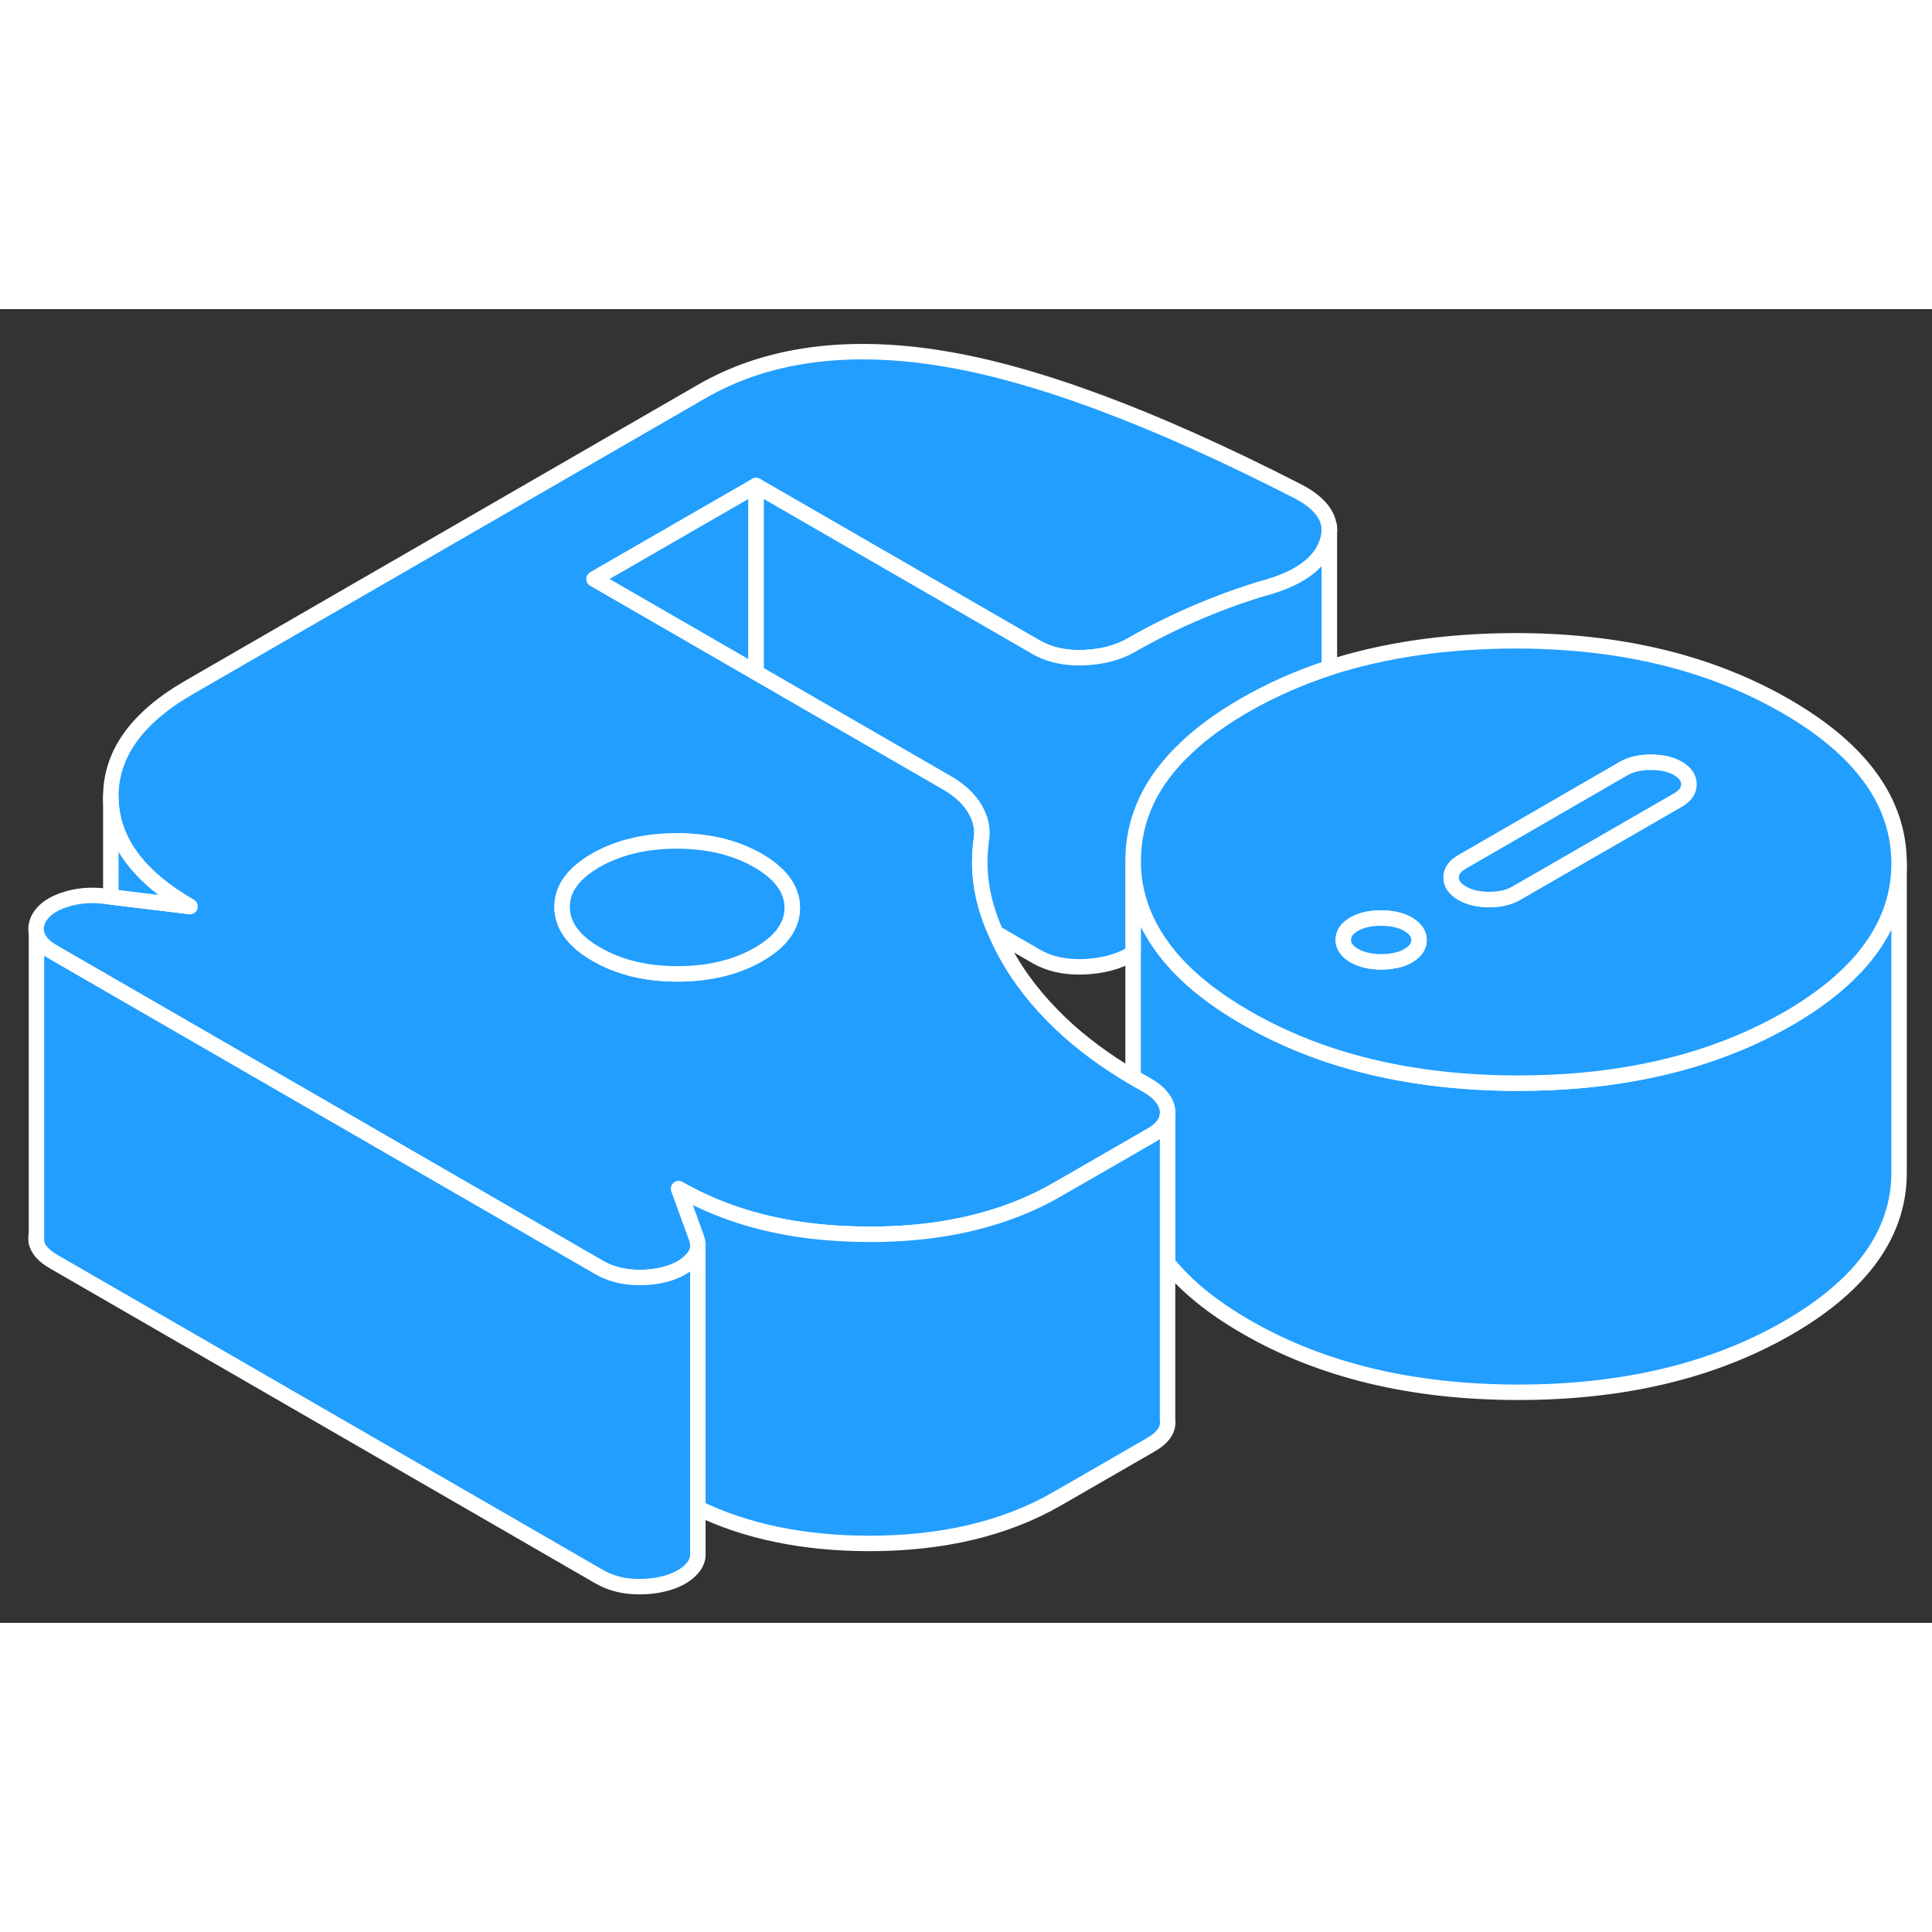 <svg width="48" height="48" viewBox="0 0 125 85" fill="#229EFF" xmlns="http://www.w3.org/2000/svg" stroke-width="1px" stroke-linecap="round" stroke-linejoin="round"><rect x="0" y="0" width="125" height="85" fill="#333333" stroke="none"/><path d="M2.36 60.38V59.84C2.32 60.01 2.32 60.19 2.36 60.38Z" stroke="white" stroke-linejoin="round"/><path d="M122.87 35.87V55.82C122.89 59.76 120.491 63.13 115.661 65.92C110.831 68.7 105.001 70.09 98.171 70.08C91.341 70.07 85.49 68.66 80.63 65.85C78.441 64.59 76.74 63.21 75.54 61.71V52.12C75.561 52.02 75.55 51.93 75.54 51.83C75.481 51.4 75.241 51.01 74.831 50.65C74.651 50.49 74.43 50.34 74.171 50.19C73.88 50.03 73.591 49.87 73.311 49.7V35.73C73.32 37.55 73.85 39.24 74.891 40.82C76.061 42.61 77.891 44.24 80.391 45.71C80.471 45.76 80.55 45.8 80.63 45.85C85.49 48.66 91.341 50.07 98.171 50.08C100.891 50.08 103.451 49.87 105.851 49.42C109.481 48.76 112.751 47.59 115.661 45.92C115.711 45.89 115.761 45.86 115.801 45.84C120.521 43.07 122.87 39.75 122.87 35.87Z" stroke="white" stroke-linejoin="round"/><path d="M83.86 11.73C74.61 7 66.93 4.14 60.83 3.17C54.72 2.2 49.57 2.92 45.38 5.34L12.21 24.49C8.84 26.44 7.16 28.8 7.17 31.56C7.19 34.33 8.89 36.69 12.29 38.65L7.17 38.03L6.77 37.98C5.89 37.88 5.09 37.94 4.36 38.16C3.63 38.37 3.09 38.68 2.74 39.09C2.4 39.49 2.27 39.92 2.36 40.38C2.45 40.83 2.82 41.25 3.46 41.62L7.17 43.76L10.46 45.66L38.77 62.01C39.37 62.35 40.01 62.55 40.73 62.62C40.79 62.62 40.86 62.64 40.92 62.64C41.71 62.69 42.45 62.62 43.15 62.42C43.85 62.22 44.39 61.91 44.77 61.49C45 61.25 45.13 60.98 45.15 60.69C45.17 60.5 45.14 60.3 45.07 60.1L43.91 56.91C46.05 58.14 48.46 58.99 51.15 59.45C52.74 59.72 54.42 59.85 56.19 59.86C58.99 59.87 61.55 59.54 63.87 58.87C65.52 58.4 67.04 57.76 68.43 56.95L73.31 54.14L73.46 54.05L74.45 53.48C75.14 53.09 75.5 52.63 75.54 52.12V51.83C75.48 51.4 75.24 51.01 74.83 50.65C74.65 50.49 74.43 50.34 74.17 50.19C73.88 50.03 73.59 49.87 73.31 49.7C71.52 48.65 69.96 47.49 68.64 46.24C67.11 44.78 65.9 43.23 65.02 41.58C64.8 41.18 64.6 40.78 64.44 40.37C64.08 39.59 63.82 38.8 63.64 38.01C63.37 36.81 63.32 35.59 63.49 34.35C63.61 33.67 63.47 33.01 63.09 32.35C62.7 31.69 62.1 31.12 61.28 30.65L49.21 23.68L48.92 23.51L38.44 17.46L48.92 11.42L67.01 21.86C67.89 22.37 68.93 22.6 70.13 22.55C71.32 22.5 72.36 22.23 73.23 21.72C74.45 21.02 75.78 20.35 77.21 19.73C78.63 19.11 80.1 18.57 81.62 18.1C83.95 17.5 85.36 16.51 85.85 15.15C85.95 14.86 86.01 14.58 86.01 14.31C86.01 13.31 85.29 12.45 83.86 11.73ZM38.54 35.67C39.99 34.84 41.72 34.42 43.73 34.41H43.79C45.83 34.41 47.59 34.84 49.05 35.68C50.51 36.53 51.25 37.54 51.26 38.72C51.26 39.9 50.54 40.91 49.08 41.75C48.51 42.08 47.9 42.34 47.24 42.54C46.22 42.85 45.08 43.01 43.84 43.01C41.79 43.01 40.04 42.58 38.58 41.73C37.11 40.89 36.38 39.87 36.37 38.69C36.36 37.51 37.09 36.51 38.54 35.67Z" stroke="white" stroke-linejoin="round"/><path d="M51.259 38.72C51.259 39.9 50.539 40.91 49.079 41.75C48.509 42.08 47.899 42.34 47.239 42.54C46.219 42.85 45.079 43.01 43.839 43.01C41.789 43.01 40.039 42.58 38.579 41.73C37.109 40.89 36.379 39.87 36.369 38.69C36.359 37.51 37.089 36.51 38.539 35.67C39.989 34.84 41.719 34.42 43.729 34.41H43.789C45.829 34.41 47.589 34.84 49.049 35.68C50.509 36.53 51.249 37.54 51.259 38.72Z" stroke="white" stroke-linejoin="round"/><path d="M115.55 25.69C110.63 22.85 104.75 21.44 97.92 21.46C93.52 21.48 89.55 22.06 86.01 23.2C84.05 23.84 82.22 24.65 80.52 25.63C79.05 26.48 77.8 27.38 76.78 28.35C74.45 30.52 73.3 32.98 73.31 35.73C73.32 37.55 73.85 39.24 74.89 40.82C76.06 42.61 77.89 44.24 80.39 45.71C80.47 45.76 80.55 45.8 80.63 45.85C85.49 48.66 91.34 50.07 98.17 50.08C100.89 50.08 103.45 49.87 105.85 49.42C109.48 48.76 112.75 47.59 115.66 45.92C115.71 45.89 115.76 45.86 115.8 45.84C120.52 43.07 122.87 39.75 122.87 35.87V35.82C122.85 31.87 120.41 28.5 115.55 25.69ZM91.12 41.83C90.9 41.96 90.65 42.06 90.37 42.12C90.31 42.14 90.25 42.15 90.19 42.15C89.94 42.21 89.66 42.23 89.37 42.23C88.67 42.23 88.08 42.09 87.61 41.82C87.15 41.55 86.91 41.21 86.91 40.81C86.91 40.41 87.14 40.07 87.6 39.8C88.07 39.53 88.65 39.4 89.35 39.4C90.05 39.4 90.64 39.53 91.11 39.8C91.57 40.08 91.81 40.41 91.81 40.82C91.81 41.23 91.58 41.56 91.12 41.83ZM108.58 31.75L98.1 37.79C97.64 38.06 97.05 38.2 96.35 38.2C95.65 38.2 95.07 38.06 94.6 37.79C94.13 37.52 93.89 37.18 93.89 36.78C93.89 36.38 94.12 36.04 94.59 35.77L105.06 29.72C105.53 29.45 106.11 29.32 106.81 29.32C107.51 29.32 108.1 29.45 108.57 29.72C109.03 30 109.27 30.33 109.27 30.74C109.27 31.15 109.04 31.48 108.58 31.75Z" stroke="white" stroke-linejoin="round"/><path d="M109.27 30.74C109.27 31.14 109.04 31.48 108.58 31.75L98.1 37.79C97.64 38.06 97.05 38.2 96.35 38.2C95.65 38.2 95.07 38.06 94.6 37.79C94.13 37.52 93.89 37.18 93.89 36.78C93.89 36.38 94.12 36.04 94.59 35.77L105.06 29.72C105.53 29.45 106.11 29.32 106.81 29.32C107.51 29.32 108.1 29.45 108.57 29.72C109.03 30 109.27 30.33 109.27 30.74Z" stroke="white" stroke-linejoin="round"/><path d="M91.81 40.82C91.81 41.22 91.58 41.56 91.12 41.83C90.9 41.96 90.65 42.06 90.37 42.12C90.31 42.14 90.25 42.15 90.19 42.15C89.94 42.21 89.66 42.23 89.37 42.23C88.67 42.23 88.08 42.09 87.61 41.82C87.15 41.55 86.91 41.21 86.91 40.81C86.91 40.41 87.14 40.07 87.6 39.8C88.07 39.53 88.65 39.4 89.35 39.4C90.05 39.4 90.64 39.53 91.11 39.8C91.57 40.08 91.81 40.41 91.81 40.82Z" stroke="white" stroke-linejoin="round"/><path d="M48.92 11.42V23.51L38.44 17.46L48.92 11.42Z" stroke="white" stroke-linejoin="round"/><path d="M86.01 14.31V23.2C84.05 23.84 82.22 24.65 80.52 25.63C79.05 26.48 77.8 27.38 76.78 28.35C74.45 30.52 73.3 32.98 73.31 35.73V41.68C73.31 41.68 73.26 41.71 73.23 41.72C72.36 42.23 71.32 42.5 70.13 42.55C68.93 42.6 67.89 42.37 67.01 41.86L64.44 40.37C64.08 39.59 63.82 38.8 63.64 38.01C63.37 36.81 63.32 35.59 63.49 34.35C63.61 33.67 63.47 33.01 63.09 32.35C62.7 31.69 62.1 31.12 61.28 30.65L49.21 23.68L48.92 23.51V11.42L67.01 21.86C67.89 22.37 68.93 22.6 70.13 22.55C71.32 22.5 72.36 22.23 73.23 21.72C74.45 21.02 75.78 20.35 77.21 19.73C78.63 19.11 80.1 18.57 81.62 18.1C83.95 17.5 85.36 16.51 85.85 15.15C85.95 14.86 86.01 14.58 86.01 14.31Z" stroke="white" stroke-linejoin="round"/><path d="M86.01 14.31V14.08" stroke="white" stroke-linejoin="round"/><path d="M75.54 52.12V71.83C75.63 72.46 75.27 73.01 74.45 73.48L68.43 76.95C65.06 78.9 60.97 79.87 56.19 79.86C51.97 79.85 48.29 79.09 45.15 77.57V60.69C45.17 60.5 45.14 60.3 45.07 60.1L43.91 56.91C46.05 58.14 48.46 58.99 51.15 59.45C52.74 59.72 54.42 59.85 56.19 59.86C58.99 59.87 61.55 59.54 63.87 58.87C65.52 58.4 67.04 57.76 68.43 56.95L73.31 54.14L73.46 54.05L74.45 53.48C75.14 53.09 75.5 52.63 75.54 52.12Z" stroke="white" stroke-linejoin="round"/><path d="M45.15 60.69V60.54" stroke="white" stroke-linejoin="round"/><path d="M45.15 60.69V80.47C45.18 80.83 45.05 81.18 44.77 81.49C44.39 81.91 43.85 82.22 43.15 82.42C42.45 82.62 41.71 82.69 40.92 82.64C40.13 82.59 39.42 82.38 38.77 82.01L3.46 61.62C2.82 61.25 2.45 60.83 2.36 60.38V40.38C2.45 40.83 2.82 41.25 3.46 41.62L7.17 43.76L10.46 45.66L38.77 62.01C39.37 62.35 40.011 62.55 40.73 62.62C40.791 62.62 40.86 62.64 40.92 62.64C41.71 62.69 42.45 62.62 43.15 62.42C43.85 62.22 44.39 61.91 44.77 61.49C45 61.25 45.13 60.98 45.15 60.69Z" stroke="white" stroke-linejoin="round"/><path d="M12.29 38.65L7.17 38.03V31.56C7.19 34.33 8.89 36.69 12.29 38.65Z" stroke="white" stroke-linejoin="round"/></svg>